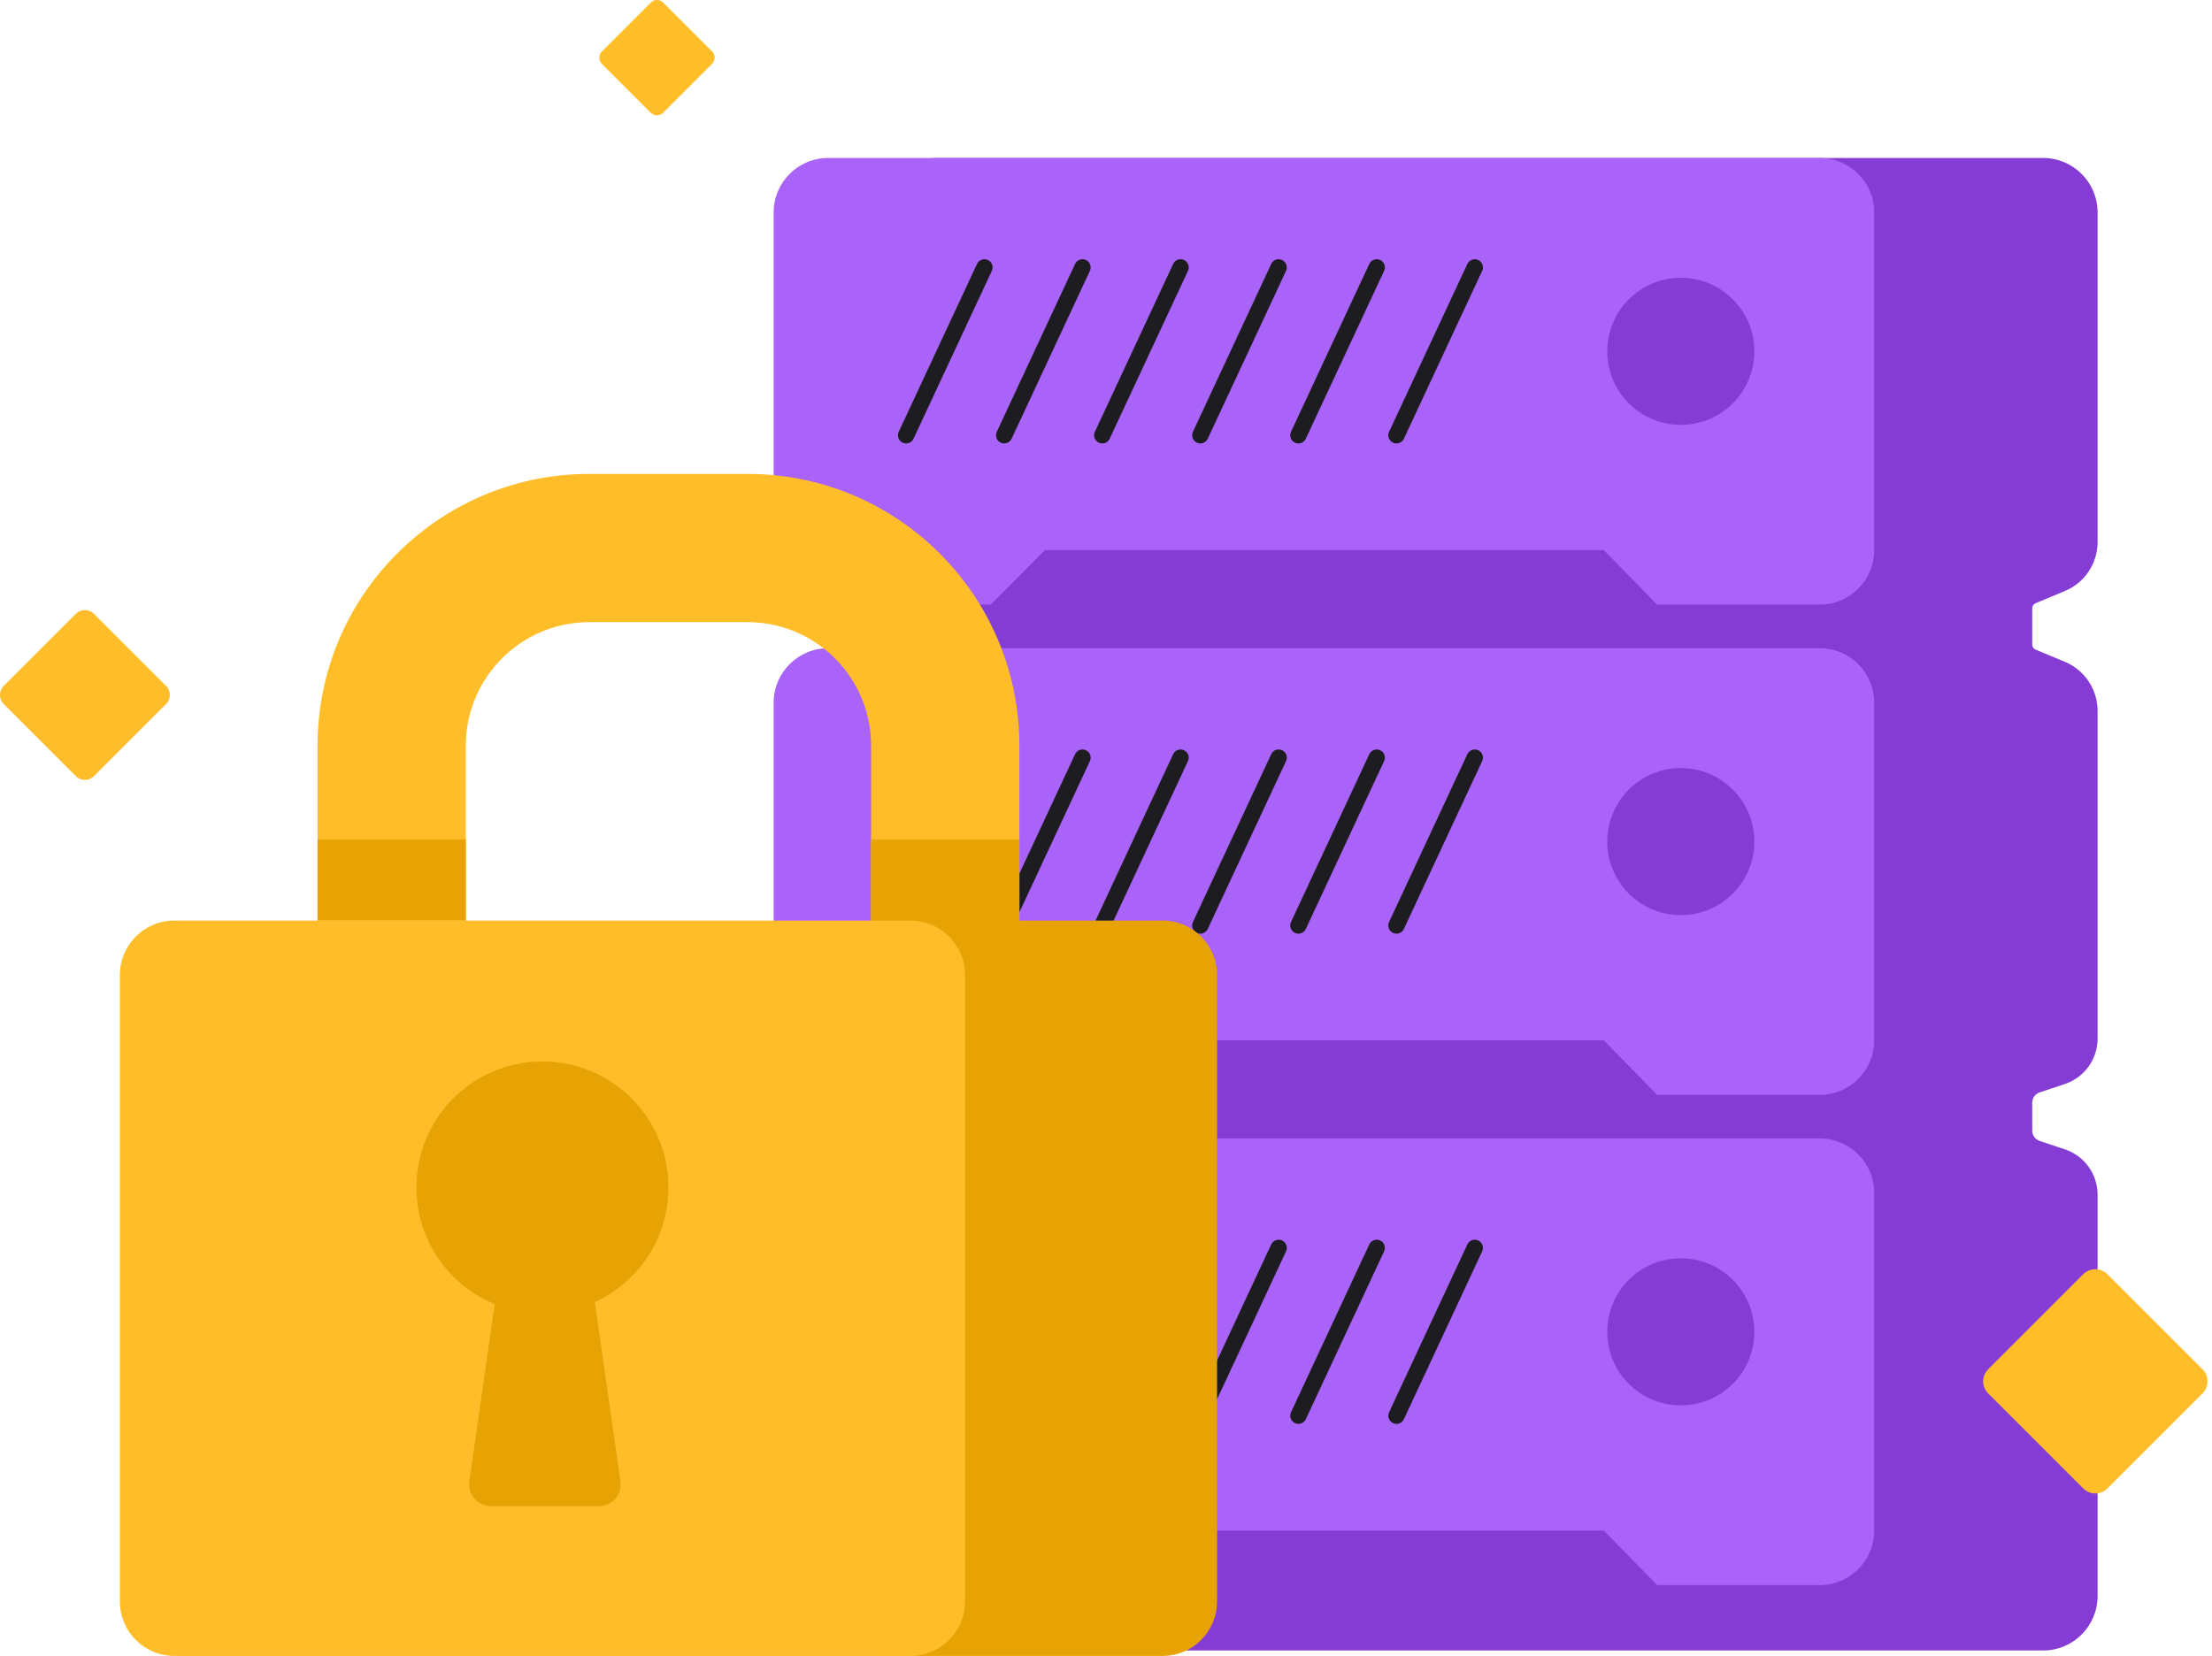 <?xml version="1.0" encoding="UTF-8"?>
<svg width="406px" height="304px" viewBox="0 0 406 304" version="1.1" xmlns="http://www.w3.org/2000/svg" xmlns:xlink="http://www.w3.org/1999/xlink">
    <!-- Generator: Sketch 60 (88103) - https://sketch.com -->
    <title>Illustration</title>
    <desc>Created with Sketch.</desc>
    <g id="Page-1" stroke="none" stroke-width="1" fill="none" fill-rule="evenodd">
        <g id="01" transform="translate(-755, -138)">
            <g id="Illustration" transform="translate(755, 138)">
                <path d="M375,29 C380.523,29 385,33.477 385,39 L385,99.5 C385,103.436 382.633,106.986 379,108.5 L373.615,110.744 C373.243,110.899 373,111.263 373,111.667 L373,118.333 C373,118.737 373.243,119.101 373.615,119.256 L379,121.5 C382.633,123.014 385,126.564 385,130.5 L385,190.675 C385,194.452 382.583,197.806 379,199 L374.368,200.544 C373.551,200.816 373,201.581 373,202.442 L373,207.558 C373,208.419 373.551,209.184 374.368,209.456 L379,211 C382.583,212.194 385,215.548 385,219.325 L385,293 C385,298.523 380.523,303 375,303 L172,303 C166.477,303 162,298.523 162,293 L162,39 C162,33.477 166.477,29 172,29 L375,29 Z" id="Shape" fill="#843CD4"></path>
                <path d="M334,209 C339.523,209 344,213.477 344,219 L344,281 C344,286.523 339.523,291 334,291 L304.163,291 L294.377,280.996 L191.796,280.996 L181.837,291 L152,291 C146.477,291 142,286.523 142,281 L142,219 C142,213.477 146.477,209 152,209 L334,209 Z M334,119 C339.523,119 344,123.477 344,129 L344,191 C344,196.523 339.523,201 334,201 L304.163,201 L294.377,190.996 L191.796,190.996 L181.837,201 L152,201 C146.477,201 142,196.523 142,191 L142,129 C142,123.477 146.477,119 152,119 L334,119 Z M334,29 C339.523,29 344,33.477 344,39 L344,101 C344,106.523 339.523,111 334,111 L304.163,111 L294.377,100.996 L191.796,100.996 L181.837,111 L152,111 C146.477,111 142,106.523 142,101 L142,39 C142,33.477 146.477,29 152,29 L334,29 Z" id="Shape" fill="#AA63F8"></path>
                <path d="M181.318,227.731 C182.069,228.081 182.394,228.973 182.044,229.724 L167.675,260.539 C167.325,261.29 166.432,261.614 165.682,261.264 C164.931,260.914 164.606,260.022 164.956,259.271 L179.325,228.456 C179.675,227.706 180.568,227.381 181.318,227.731 Z M199.318,227.731 C200.069,228.081 200.394,228.973 200.044,229.724 L185.675,260.539 C185.325,261.29 184.432,261.614 183.682,261.264 C182.931,260.914 182.606,260.022 182.956,259.271 L197.325,228.456 C197.675,227.706 198.568,227.381 199.318,227.731 Z M217.318,227.731 C218.069,228.081 218.394,228.973 218.044,229.724 L203.675,260.539 C203.325,261.29 202.432,261.614 201.682,261.264 C200.931,260.914 200.606,260.022 200.956,259.271 L215.325,228.456 C215.675,227.706 216.568,227.381 217.318,227.731 Z M235.318,227.731 C236.069,228.081 236.394,228.973 236.044,229.724 L221.675,260.539 C221.325,261.29 220.432,261.614 219.682,261.264 C218.931,260.914 218.606,260.022 218.956,259.271 L233.325,228.456 C233.675,227.706 234.568,227.381 235.318,227.731 Z M253.318,227.731 C254.069,228.081 254.394,228.973 254.044,229.724 L239.675,260.539 C239.325,261.29 238.432,261.614 237.682,261.264 C236.931,260.914 236.606,260.022 236.956,259.271 L251.325,228.456 C251.675,227.706 252.568,227.381 253.318,227.731 Z M271.318,227.731 C272.069,228.081 272.394,228.973 272.044,229.724 L257.675,260.539 C257.325,261.29 256.432,261.614 255.682,261.264 C254.931,260.914 254.606,260.022 254.956,259.271 L269.325,228.456 C269.675,227.706 270.568,227.381 271.318,227.731 Z M181.318,137.731 C182.069,138.081 182.394,138.973 182.044,139.724 L167.675,170.539 C167.325,171.29 166.432,171.614 165.682,171.264 C164.931,170.914 164.606,170.022 164.956,169.271 L179.325,138.456 C179.675,137.706 180.568,137.381 181.318,137.731 Z M199.318,137.731 C200.069,138.081 200.394,138.973 200.044,139.724 L185.675,170.539 C185.325,171.29 184.432,171.614 183.682,171.264 C182.931,170.914 182.606,170.022 182.956,169.271 L197.325,138.456 C197.675,137.706 198.568,137.381 199.318,137.731 Z M217.318,137.731 C218.069,138.081 218.394,138.973 218.044,139.724 L203.675,170.539 C203.325,171.29 202.432,171.614 201.682,171.264 C200.931,170.914 200.606,170.022 200.956,169.271 L215.325,138.456 C215.675,137.706 216.568,137.381 217.318,137.731 Z M235.318,137.731 C236.069,138.081 236.394,138.973 236.044,139.724 L221.675,170.539 C221.325,171.29 220.432,171.614 219.682,171.264 C218.931,170.914 218.606,170.022 218.956,169.271 L233.325,138.456 C233.675,137.706 234.568,137.381 235.318,137.731 Z M253.318,137.731 C254.069,138.081 254.394,138.973 254.044,139.724 L239.675,170.539 C239.325,171.29 238.432,171.614 237.682,171.264 C236.931,170.914 236.606,170.022 236.956,169.271 L251.325,138.456 C251.675,137.706 252.568,137.381 253.318,137.731 Z M271.318,137.731 C272.069,138.081 272.394,138.973 272.044,139.724 L257.675,170.539 C257.325,171.29 256.432,171.614 255.682,171.264 C254.931,170.914 254.606,170.022 254.956,169.271 L269.325,138.456 C269.675,137.706 270.568,137.381 271.318,137.731 Z M181.318,47.733 C182.069,48.083 182.394,48.976 182.044,49.727 L167.675,80.541 C167.325,81.292 166.432,81.617 165.682,81.267 C164.931,80.917 164.606,80.024 164.956,79.273 L179.325,48.459 C179.675,47.708 180.568,47.383 181.318,47.733 Z M199.318,47.733 C200.069,48.083 200.394,48.976 200.044,49.727 L185.675,80.541 C185.325,81.292 184.432,81.617 183.682,81.267 C182.931,80.917 182.606,80.024 182.956,79.273 L197.325,48.459 C197.675,47.708 198.568,47.383 199.318,47.733 Z M217.318,47.733 C218.069,48.083 218.394,48.976 218.044,49.727 L203.675,80.541 C203.325,81.292 202.432,81.617 201.682,81.267 C200.931,80.917 200.606,80.024 200.956,79.273 L215.325,48.459 C215.675,47.708 216.568,47.383 217.318,47.733 Z M235.318,47.733 C236.069,48.083 236.394,48.976 236.044,49.727 L221.675,80.541 C221.325,81.292 220.432,81.617 219.682,81.267 C218.931,80.917 218.606,80.024 218.956,79.273 L233.325,48.459 C233.675,47.708 234.568,47.383 235.318,47.733 Z M253.318,47.733 C254.069,48.083 254.394,48.976 254.044,49.727 L239.675,80.541 C239.325,81.292 238.432,81.617 237.682,81.267 C236.931,80.917 236.606,80.024 236.956,79.273 L251.325,48.459 C251.675,47.708 252.568,47.383 253.318,47.733 Z M271.318,47.733 C272.069,48.083 272.394,48.976 272.044,49.727 L257.675,80.541 C257.325,81.292 256.432,81.617 255.682,81.267 C254.931,80.917 254.606,80.024 254.956,79.273 L269.325,48.459 C269.675,47.708 270.568,47.383 271.318,47.733 Z" id="Shape" fill="#1C1C21"></path>
                <path d="M308.5,231 C315.956,231 322,237.044 322,244.5 C322,251.956 315.956,258 308.5,258 C301.044,258 295,251.956 295,244.5 C295,237.044 301.044,231 308.5,231 Z M308.5,141 C315.956,141 322,147.044 322,154.5 C322,161.956 315.956,168 308.5,168 C301.044,168 295,161.956 295,154.5 C295,147.044 301.044,141 308.5,141 Z M308.5,51 C315.956,51 322,57.044 322,64.5 C322,71.956 315.956,78 308.5,78 C301.044,78 295,71.956 295,64.5 C295,57.044 301.044,51 308.5,51 Z" id="Shape" fill="#843CD4"></path>
                <path d="M137.208,87 C164.488,87 186.654,108.893 187.094,136.068 L187.101,136.893 L187.101,169 L159.886,169 L159.887,136.893 C159.887,124.617 150.133,114.62 137.953,114.226 L137.583,114.217 L137.208,114.214 L108.179,114.214 C95.779,114.214 85.704,124.166 85.503,136.518 L85.5,136.893 L85.5,169 L58.285,169 L58.285,136.893 C58.285,109.613 80.179,87.447 107.354,87.007 L108.179,87 L137.208,87 Z" id="Shape" fill="#FFBE29" fill-rule="nonzero"></path>
                <path d="M159.886,169 L159.886,154.129 L187.101,154.129 L187.1,169 L213.387,169 C218.91,169 223.387,173.477 223.387,179 L223.387,294 C223.387,299.523 218.91,304 213.387,304 L160,304 L160,169 L159.886,169 Z M85.5,154.129 L85.5,169 L58.285,169 L58.286,154.129 L85.5,154.129 Z" id="Shape" fill="#E7A204" fill-rule="nonzero"></path>
                <path d="M32,169 L167.122,169 C172.645,169 177.122,173.477 177.122,179 L177.122,294 C177.122,299.523 172.645,304 167.122,304 L32,304 C26.477,304 22,299.523 22,294 L22,179 C22,173.477 26.477,169 32,169 Z" id="Shape" fill="#FFBE29"></path>
                <path d="M99.561,194.858 C112.337,194.858 122.693,205.214 122.693,217.99 C122.693,227.335 117.153,235.385 109.177,239.035 L113.877,271.935 C114.189,274.122 112.67,276.149 110.483,276.461 C110.295,276.488 110.106,276.501 109.917,276.501 L90.112,276.501 C87.903,276.501 86.112,274.71 86.112,272.501 C86.112,272.312 86.126,272.123 86.153,271.935 L90.799,239.405 C82.368,235.952 76.429,227.665 76.429,217.99 C76.429,205.214 86.786,194.858 99.561,194.858 Z" id="Shape" fill="#E7A204"></path>
                <path d="M386.796,233.916 L404.256,251.376 C405.477,252.596 405.477,254.575 404.256,255.796 L386.796,273.256 C385.575,274.477 383.596,274.477 382.376,273.256 L364.916,255.796 C363.695,254.575 363.695,252.596 364.916,251.376 L382.376,233.916 C383.596,232.695 385.575,232.695 386.796,233.916 Z M17.259,112.693 L30.478,125.912 C31.403,126.837 31.403,128.335 30.478,129.259 L17.259,142.478 C16.335,143.403 14.837,143.403 13.912,142.478 L0.693,129.259 C-0.231,128.335 -0.231,126.837 0.693,125.912 L13.912,112.693 C14.837,111.769 16.335,111.769 17.259,112.693 Z M121.722,0.471 L130.701,9.449 C131.329,10.077 131.329,11.095 130.701,11.722 L121.722,20.701 C121.095,21.329 120.077,21.329 119.449,20.701 L110.471,11.722 C109.843,11.095 109.843,10.077 110.471,9.449 L119.449,0.471 C120.077,-0.157 121.095,-0.157 121.722,0.471 Z" id="Shape" fill="#FFBE29"></path>
            </g>
        </g>
    </g>
</svg>